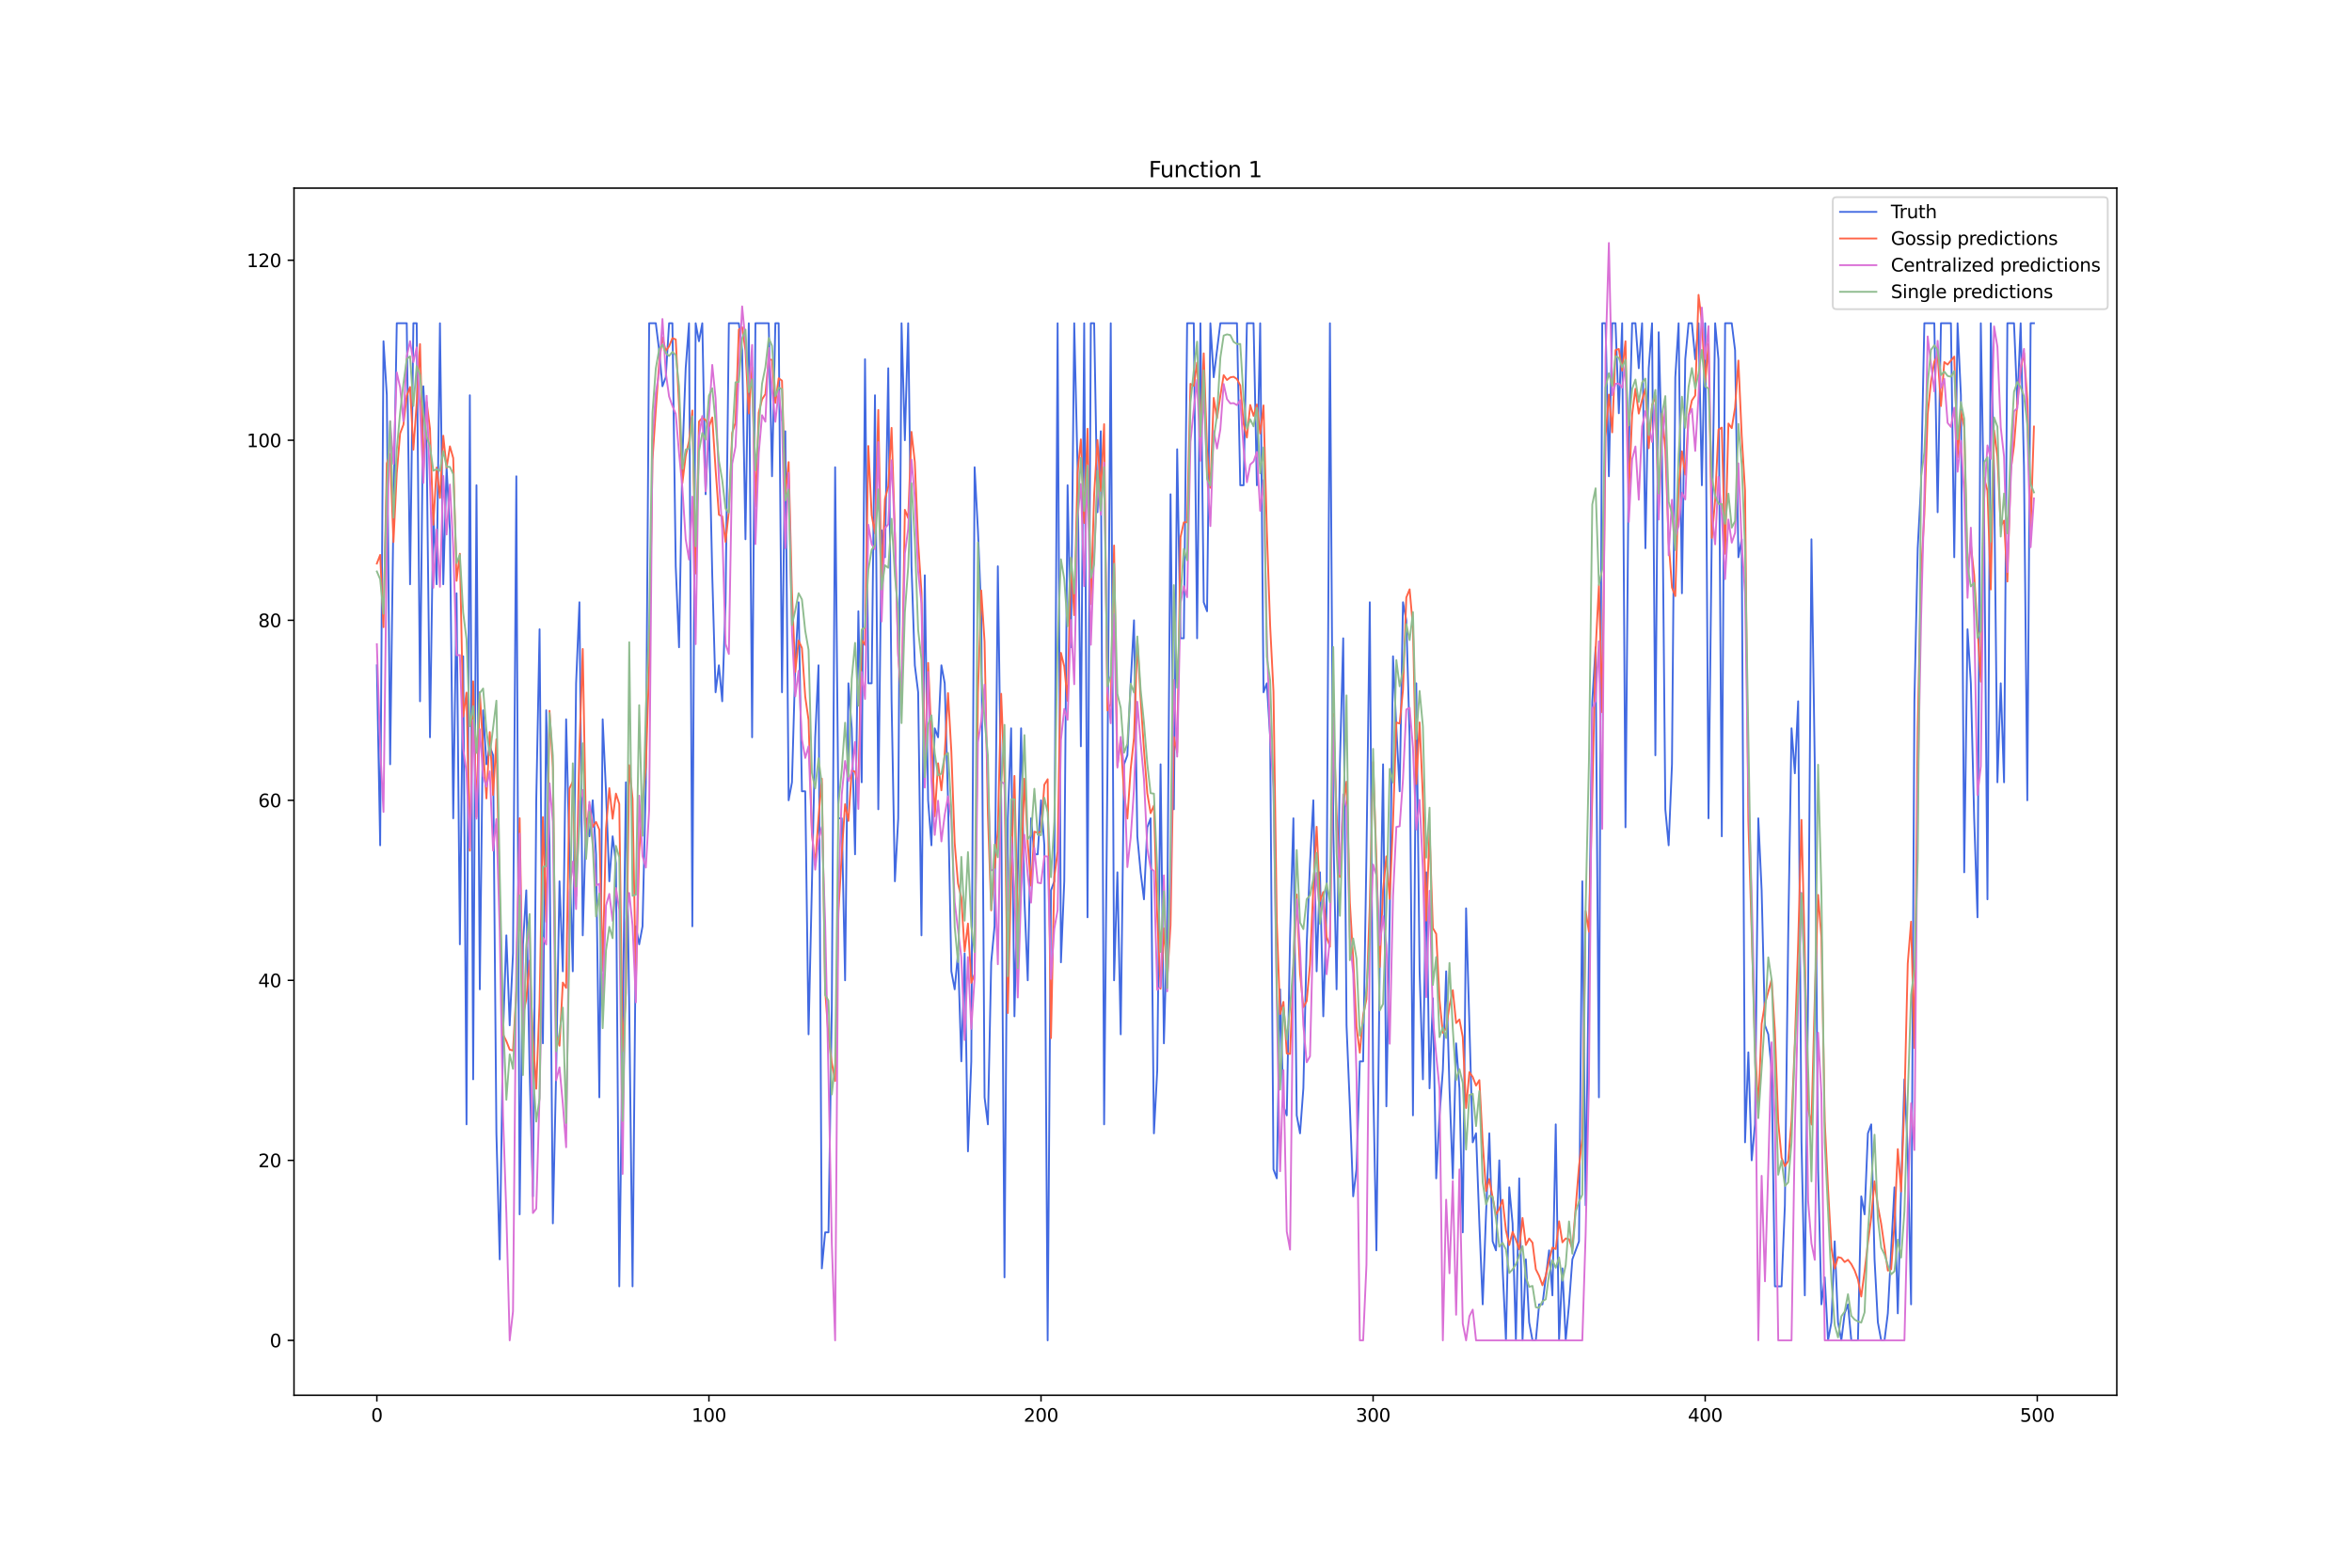 <?xml version="1.0" encoding="utf-8" standalone="no"?>
<!DOCTYPE svg PUBLIC "-//W3C//DTD SVG 1.1//EN"
  "http://www.w3.org/Graphics/SVG/1.1/DTD/svg11.dtd">
<svg xmlns:xlink="http://www.w3.org/1999/xlink" width="1296pt" height="864pt" viewBox="0 0 1296 864" xmlns="http://www.w3.org/2000/svg" version="1.1">
 <defs>
  <style type="text/css">*{stroke-linejoin: round; stroke-linecap: butt}</style>
 </defs>
 <g id="figure_1">
  <g id="patch_1">
   <path d="M 0 864 
L 1296 864 
L 1296 0 
L 0 0 
z
" style="fill: #ffffff"/>
  </g>
  <g id="axes_1">
   <g id="patch_2">
    <path d="M 162 768.96 
L 1166.4 768.96 
L 1166.4 103.68 
L 162 103.68 
z
" style="fill: #ffffff"/>
   </g>
   <g id="matplotlib.axis_1">
    <g id="xtick_1">
     <g id="line2d_1">
      <defs>
       <path id="m014c0e8240" d="M 0 0 
L 0 3.5 
" style="stroke: #000000; stroke-width: 0.8"/>
      </defs>
      <g>
       <use xlink:href="#m014c0e8240" x="207.655" y="768.96" style="stroke: #000000; stroke-width: 0.8"/>
      </g>
     </g>
     <g id="text_1">
      <!-- 0 -->
      <g transform="translate(204.473 783.558) scale(0.1 -0.1)">
       <defs>
        <path id="DejaVuSans-30" d="M 2034 4250 
Q 1547 4250 1301 3770 
Q 1056 3291 1056 2328 
Q 1056 1369 1301 889 
Q 1547 409 2034 409 
Q 2525 409 2770 889 
Q 3016 1369 3016 2328 
Q 3016 3291 2770 3770 
Q 2525 4250 2034 4250 
z
M 2034 4750 
Q 2819 4750 3233 4129 
Q 3647 3509 3647 2328 
Q 3647 1150 3233 529 
Q 2819 -91 2034 -91 
Q 1250 -91 836 529 
Q 422 1150 422 2328 
Q 422 3509 836 4129 
Q 1250 4750 2034 4750 
z
" transform="scale(0.016)"/>
       </defs>
       <use xlink:href="#DejaVuSans-30"/>
      </g>
     </g>
    </g>
    <g id="xtick_2">
     <g id="line2d_2">
      <g>
       <use xlink:href="#m014c0e8240" x="390.639" y="768.96" style="stroke: #000000; stroke-width: 0.8"/>
      </g>
     </g>
     <g id="text_2">
      <!-- 100 -->
      <g transform="translate(381.095 783.558) scale(0.1 -0.1)">
       <defs>
        <path id="DejaVuSans-31" d="M 794 531 
L 1825 531 
L 1825 4091 
L 703 3866 
L 703 4441 
L 1819 4666 
L 2450 4666 
L 2450 531 
L 3481 531 
L 3481 0 
L 794 0 
L 794 531 
z
" transform="scale(0.016)"/>
       </defs>
       <use xlink:href="#DejaVuSans-31"/>
       <use xlink:href="#DejaVuSans-30" x="63.623"/>
       <use xlink:href="#DejaVuSans-30" x="127.246"/>
      </g>
     </g>
    </g>
    <g id="xtick_3">
     <g id="line2d_3">
      <g>
       <use xlink:href="#m014c0e8240" x="573.623" y="768.96" style="stroke: #000000; stroke-width: 0.8"/>
      </g>
     </g>
     <g id="text_3">
      <!-- 200 -->
      <g transform="translate(564.079 783.558) scale(0.1 -0.1)">
       <defs>
        <path id="DejaVuSans-32" d="M 1228 531 
L 3431 531 
L 3431 0 
L 469 0 
L 469 531 
Q 828 903 1448 1529 
Q 2069 2156 2228 2338 
Q 2531 2678 2651 2914 
Q 2772 3150 2772 3378 
Q 2772 3750 2511 3984 
Q 2250 4219 1831 4219 
Q 1534 4219 1204 4116 
Q 875 4013 500 3803 
L 500 4441 
Q 881 4594 1212 4672 
Q 1544 4750 1819 4750 
Q 2544 4750 2975 4387 
Q 3406 4025 3406 3419 
Q 3406 3131 3298 2873 
Q 3191 2616 2906 2266 
Q 2828 2175 2409 1742 
Q 1991 1309 1228 531 
z
" transform="scale(0.016)"/>
       </defs>
       <use xlink:href="#DejaVuSans-32"/>
       <use xlink:href="#DejaVuSans-30" x="63.623"/>
       <use xlink:href="#DejaVuSans-30" x="127.246"/>
      </g>
     </g>
    </g>
    <g id="xtick_4">
     <g id="line2d_4">
      <g>
       <use xlink:href="#m014c0e8240" x="756.607" y="768.96" style="stroke: #000000; stroke-width: 0.8"/>
      </g>
     </g>
     <g id="text_4">
      <!-- 300 -->
      <g transform="translate(747.063 783.558) scale(0.1 -0.1)">
       <defs>
        <path id="DejaVuSans-33" d="M 2597 2516 
Q 3050 2419 3304 2112 
Q 3559 1806 3559 1356 
Q 3559 666 3084 287 
Q 2609 -91 1734 -91 
Q 1441 -91 1130 -33 
Q 819 25 488 141 
L 488 750 
Q 750 597 1062 519 
Q 1375 441 1716 441 
Q 2309 441 2620 675 
Q 2931 909 2931 1356 
Q 2931 1769 2642 2001 
Q 2353 2234 1838 2234 
L 1294 2234 
L 1294 2753 
L 1863 2753 
Q 2328 2753 2575 2939 
Q 2822 3125 2822 3475 
Q 2822 3834 2567 4026 
Q 2313 4219 1838 4219 
Q 1578 4219 1281 4162 
Q 984 4106 628 3988 
L 628 4550 
Q 988 4650 1302 4700 
Q 1616 4750 1894 4750 
Q 2613 4750 3031 4423 
Q 3450 4097 3450 3541 
Q 3450 3153 3228 2886 
Q 3006 2619 2597 2516 
z
" transform="scale(0.016)"/>
       </defs>
       <use xlink:href="#DejaVuSans-33"/>
       <use xlink:href="#DejaVuSans-30" x="63.623"/>
       <use xlink:href="#DejaVuSans-30" x="127.246"/>
      </g>
     </g>
    </g>
    <g id="xtick_5">
     <g id="line2d_5">
      <g>
       <use xlink:href="#m014c0e8240" x="939.591" y="768.96" style="stroke: #000000; stroke-width: 0.8"/>
      </g>
     </g>
     <g id="text_5">
      <!-- 400 -->
      <g transform="translate(930.047 783.558) scale(0.1 -0.1)">
       <defs>
        <path id="DejaVuSans-34" d="M 2419 4116 
L 825 1625 
L 2419 1625 
L 2419 4116 
z
M 2253 4666 
L 3047 4666 
L 3047 1625 
L 3713 1625 
L 3713 1100 
L 3047 1100 
L 3047 0 
L 2419 0 
L 2419 1100 
L 313 1100 
L 313 1709 
L 2253 4666 
z
" transform="scale(0.016)"/>
       </defs>
       <use xlink:href="#DejaVuSans-34"/>
       <use xlink:href="#DejaVuSans-30" x="63.623"/>
       <use xlink:href="#DejaVuSans-30" x="127.246"/>
      </g>
     </g>
    </g>
    <g id="xtick_6">
     <g id="line2d_6">
      <g>
       <use xlink:href="#m014c0e8240" x="1122.575" y="768.96" style="stroke: #000000; stroke-width: 0.8"/>
      </g>
     </g>
     <g id="text_6">
      <!-- 500 -->
      <g transform="translate(1113.032 783.558) scale(0.1 -0.1)">
       <defs>
        <path id="DejaVuSans-35" d="M 691 4666 
L 3169 4666 
L 3169 4134 
L 1269 4134 
L 1269 2991 
Q 1406 3038 1543 3061 
Q 1681 3084 1819 3084 
Q 2600 3084 3056 2656 
Q 3513 2228 3513 1497 
Q 3513 744 3044 326 
Q 2575 -91 1722 -91 
Q 1428 -91 1123 -41 
Q 819 9 494 109 
L 494 744 
Q 775 591 1075 516 
Q 1375 441 1709 441 
Q 2250 441 2565 725 
Q 2881 1009 2881 1497 
Q 2881 1984 2565 2268 
Q 2250 2553 1709 2553 
Q 1456 2553 1204 2497 
Q 953 2441 691 2322 
L 691 4666 
z
" transform="scale(0.016)"/>
       </defs>
       <use xlink:href="#DejaVuSans-35"/>
       <use xlink:href="#DejaVuSans-30" x="63.623"/>
       <use xlink:href="#DejaVuSans-30" x="127.246"/>
      </g>
     </g>
    </g>
   </g>
   <g id="matplotlib.axis_2">
    <g id="ytick_1">
     <g id="line2d_7">
      <defs>
       <path id="m38aadfd0eb" d="M 0 0 
L -3.5 0 
" style="stroke: #000000; stroke-width: 0.8"/>
      </defs>
      <g>
       <use xlink:href="#m38aadfd0eb" x="162" y="738.72" style="stroke: #000000; stroke-width: 0.8"/>
      </g>
     </g>
     <g id="text_7">
      <!-- 0 -->
      <g transform="translate(148.637 742.519) scale(0.1 -0.1)">
       <use xlink:href="#DejaVuSans-30"/>
      </g>
     </g>
    </g>
    <g id="ytick_2">
     <g id="line2d_8">
      <g>
       <use xlink:href="#m38aadfd0eb" x="162" y="639.504" style="stroke: #000000; stroke-width: 0.8"/>
      </g>
     </g>
     <g id="text_8">
      <!-- 20 -->
      <g transform="translate(142.275 643.303) scale(0.1 -0.1)">
       <use xlink:href="#DejaVuSans-32"/>
       <use xlink:href="#DejaVuSans-30" x="63.623"/>
      </g>
     </g>
    </g>
    <g id="ytick_3">
     <g id="line2d_9">
      <g>
       <use xlink:href="#m38aadfd0eb" x="162" y="540.288" style="stroke: #000000; stroke-width: 0.8"/>
      </g>
     </g>
     <g id="text_9">
      <!-- 40 -->
      <g transform="translate(142.275 544.087) scale(0.1 -0.1)">
       <use xlink:href="#DejaVuSans-34"/>
       <use xlink:href="#DejaVuSans-30" x="63.623"/>
      </g>
     </g>
    </g>
    <g id="ytick_4">
     <g id="line2d_10">
      <g>
       <use xlink:href="#m38aadfd0eb" x="162" y="441.071" style="stroke: #000000; stroke-width: 0.8"/>
      </g>
     </g>
     <g id="text_10">
      <!-- 60 -->
      <g transform="translate(142.275 444.871) scale(0.1 -0.1)">
       <defs>
        <path id="DejaVuSans-36" d="M 2113 2584 
Q 1688 2584 1439 2293 
Q 1191 2003 1191 1497 
Q 1191 994 1439 701 
Q 1688 409 2113 409 
Q 2538 409 2786 701 
Q 3034 994 3034 1497 
Q 3034 2003 2786 2293 
Q 2538 2584 2113 2584 
z
M 3366 4563 
L 3366 3988 
Q 3128 4100 2886 4159 
Q 2644 4219 2406 4219 
Q 1781 4219 1451 3797 
Q 1122 3375 1075 2522 
Q 1259 2794 1537 2939 
Q 1816 3084 2150 3084 
Q 2853 3084 3261 2657 
Q 3669 2231 3669 1497 
Q 3669 778 3244 343 
Q 2819 -91 2113 -91 
Q 1303 -91 875 529 
Q 447 1150 447 2328 
Q 447 3434 972 4092 
Q 1497 4750 2381 4750 
Q 2619 4750 2861 4703 
Q 3103 4656 3366 4563 
z
" transform="scale(0.016)"/>
       </defs>
       <use xlink:href="#DejaVuSans-36"/>
       <use xlink:href="#DejaVuSans-30" x="63.623"/>
      </g>
     </g>
    </g>
    <g id="ytick_5">
     <g id="line2d_11">
      <g>
       <use xlink:href="#m38aadfd0eb" x="162" y="341.855" style="stroke: #000000; stroke-width: 0.8"/>
      </g>
     </g>
     <g id="text_11">
      <!-- 80 -->
      <g transform="translate(142.275 345.654) scale(0.1 -0.1)">
       <defs>
        <path id="DejaVuSans-38" d="M 2034 2216 
Q 1584 2216 1326 1975 
Q 1069 1734 1069 1313 
Q 1069 891 1326 650 
Q 1584 409 2034 409 
Q 2484 409 2743 651 
Q 3003 894 3003 1313 
Q 3003 1734 2745 1975 
Q 2488 2216 2034 2216 
z
M 1403 2484 
Q 997 2584 770 2862 
Q 544 3141 544 3541 
Q 544 4100 942 4425 
Q 1341 4750 2034 4750 
Q 2731 4750 3128 4425 
Q 3525 4100 3525 3541 
Q 3525 3141 3298 2862 
Q 3072 2584 2669 2484 
Q 3125 2378 3379 2068 
Q 3634 1759 3634 1313 
Q 3634 634 3220 271 
Q 2806 -91 2034 -91 
Q 1263 -91 848 271 
Q 434 634 434 1313 
Q 434 1759 690 2068 
Q 947 2378 1403 2484 
z
M 1172 3481 
Q 1172 3119 1398 2916 
Q 1625 2713 2034 2713 
Q 2441 2713 2670 2916 
Q 2900 3119 2900 3481 
Q 2900 3844 2670 4047 
Q 2441 4250 2034 4250 
Q 1625 4250 1398 4047 
Q 1172 3844 1172 3481 
z
" transform="scale(0.016)"/>
       </defs>
       <use xlink:href="#DejaVuSans-38"/>
       <use xlink:href="#DejaVuSans-30" x="63.623"/>
      </g>
     </g>
    </g>
    <g id="ytick_6">
     <g id="line2d_12">
      <g>
       <use xlink:href="#m38aadfd0eb" x="162" y="242.639" style="stroke: #000000; stroke-width: 0.8"/>
      </g>
     </g>
     <g id="text_12">
      <!-- 100 -->
      <g transform="translate(135.912 246.438) scale(0.1 -0.1)">
       <use xlink:href="#DejaVuSans-31"/>
       <use xlink:href="#DejaVuSans-30" x="63.623"/>
       <use xlink:href="#DejaVuSans-30" x="127.246"/>
      </g>
     </g>
    </g>
    <g id="ytick_7">
     <g id="line2d_13">
      <g>
       <use xlink:href="#m38aadfd0eb" x="162" y="143.423" style="stroke: #000000; stroke-width: 0.8"/>
      </g>
     </g>
     <g id="text_13">
      <!-- 120 -->
      <g transform="translate(135.912 147.222) scale(0.1 -0.1)">
       <use xlink:href="#DejaVuSans-31"/>
       <use xlink:href="#DejaVuSans-32" x="63.623"/>
       <use xlink:href="#DejaVuSans-30" x="127.246"/>
      </g>
     </g>
    </g>
   </g>
   <g id="line2d_14">
    <path d="M 207.655 366.659 
L 209.484 465.875 
L 211.314 188.07 
L 213.144 217.835 
L 214.974 421.228 
L 216.804 282.325 
L 218.634 178.148 
L 224.123 178.148 
L 225.953 322.012 
L 227.783 178.148 
L 229.613 178.148 
L 231.442 386.502 
L 233.272 212.874 
L 235.102 247.6 
L 236.932 406.346 
L 238.762 282.325 
L 240.592 322.012 
L 242.422 178.148 
L 244.251 322.012 
L 246.081 257.521 
L 247.911 292.247 
L 249.741 450.993 
L 251.571 326.973 
L 253.401 520.444 
L 255.23 361.698 
L 257.06 619.661 
L 258.89 217.835 
L 260.72 594.856 
L 262.55 267.443 
L 264.38 545.248 
L 266.209 391.463 
L 268.039 421.228 
L 269.869 411.306 
L 271.699 416.267 
L 273.529 624.621 
L 275.359 694.073 
L 277.189 570.052 
L 279.018 515.483 
L 280.848 565.092 
L 282.678 525.405 
L 284.508 262.482 
L 286.338 669.269 
L 288.168 520.444 
L 289.997 490.679 
L 291.827 589.896 
L 293.657 659.347 
L 295.487 441.071 
L 297.317 346.816 
L 299.147 575.013 
L 300.976 391.463 
L 302.806 465.875 
L 304.636 674.229 
L 306.466 589.896 
L 308.296 485.719 
L 310.126 535.327 
L 311.956 396.424 
L 313.785 470.836 
L 315.615 535.327 
L 317.445 376.581 
L 319.275 331.933 
L 321.105 515.483 
L 322.935 450.993 
L 324.764 460.915 
L 326.594 441.071 
L 328.424 470.836 
L 330.254 604.778 
L 332.084 396.424 
L 333.914 436.11 
L 335.743 485.719 
L 337.573 460.915 
L 339.403 475.797 
L 341.233 708.955 
L 344.893 431.15 
L 346.723 555.17 
L 348.552 708.955 
L 350.382 510.523 
L 352.212 520.444 
L 354.042 510.523 
L 355.872 431.15 
L 357.702 178.148 
L 361.361 178.148 
L 363.191 193.031 
L 365.021 212.874 
L 366.851 207.913 
L 368.681 178.148 
L 370.51 178.148 
L 372.34 312.09 
L 374.17 356.738 
L 376 252.56 
L 377.83 202.952 
L 379.66 178.148 
L 381.489 510.523 
L 383.319 178.148 
L 385.149 188.07 
L 386.979 178.148 
L 388.809 272.404 
L 390.639 232.717 
L 392.469 317.051 
L 394.298 381.542 
L 396.128 366.659 
L 397.958 386.502 
L 399.788 331.933 
L 401.618 178.148 
L 407.107 178.148 
L 408.937 193.031 
L 410.767 297.208 
L 412.597 178.148 
L 414.427 406.346 
L 416.256 178.148 
L 423.576 178.148 
L 425.406 262.482 
L 427.236 178.148 
L 429.065 178.148 
L 430.895 381.542 
L 432.725 237.678 
L 434.555 441.071 
L 436.385 431.15 
L 438.215 366.659 
L 440.044 331.933 
L 441.874 436.11 
L 443.704 436.11 
L 445.534 570.052 
L 449.194 406.346 
L 451.023 366.659 
L 452.853 699.034 
L 454.683 679.19 
L 456.513 679.19 
L 458.343 555.17 
L 460.173 257.521 
L 462.003 450.993 
L 463.832 450.993 
L 465.662 540.288 
L 467.492 376.581 
L 469.322 401.385 
L 471.152 470.836 
L 472.982 336.894 
L 474.811 431.15 
L 476.641 197.992 
L 478.471 376.581 
L 480.301 376.581 
L 482.131 217.835 
L 483.961 446.032 
L 485.79 292.247 
L 487.62 307.129 
L 489.45 202.952 
L 491.28 386.502 
L 493.11 485.719 
L 494.94 450.993 
L 496.77 178.148 
L 498.599 242.639 
L 500.429 178.148 
L 502.259 312.09 
L 504.089 366.659 
L 505.919 381.542 
L 507.749 515.483 
L 509.578 317.051 
L 511.408 441.071 
L 513.238 465.875 
L 515.068 401.385 
L 516.898 406.346 
L 518.728 366.659 
L 520.557 376.581 
L 522.387 441.071 
L 524.217 535.327 
L 526.047 545.248 
L 527.877 525.405 
L 529.707 584.935 
L 531.536 525.405 
L 533.366 634.543 
L 535.196 584.935 
L 537.026 257.521 
L 538.856 292.247 
L 540.686 336.894 
L 542.516 604.778 
L 544.345 619.661 
L 546.175 530.366 
L 548.005 510.523 
L 549.835 312.09 
L 551.665 441.071 
L 553.495 703.994 
L 555.324 450.993 
L 557.154 401.385 
L 558.984 560.131 
L 562.644 401.385 
L 564.474 495.64 
L 566.303 540.288 
L 568.133 450.993 
L 569.963 470.836 
L 571.793 470.836 
L 573.623 441.071 
L 575.453 465.875 
L 577.283 738.72 
L 579.112 490.679 
L 580.942 485.719 
L 582.772 178.148 
L 584.602 530.366 
L 586.432 485.719 
L 588.262 267.443 
L 590.091 356.738 
L 591.921 178.148 
L 593.751 257.521 
L 595.581 411.306 
L 597.411 178.148 
L 599.241 505.562 
L 601.07 178.148 
L 602.9 178.148 
L 604.73 282.325 
L 606.56 237.678 
L 608.39 619.661 
L 610.22 426.189 
L 612.05 178.148 
L 613.879 540.288 
L 615.709 480.758 
L 617.539 570.052 
L 619.369 421.228 
L 621.199 416.267 
L 623.029 376.581 
L 624.858 341.855 
L 626.688 460.915 
L 628.518 480.758 
L 630.348 495.64 
L 632.178 455.954 
L 634.008 450.993 
L 635.837 624.621 
L 637.667 589.896 
L 639.497 421.228 
L 641.327 575.013 
L 643.157 510.523 
L 644.987 272.404 
L 646.817 446.032 
L 648.646 247.6 
L 650.476 351.777 
L 652.306 351.777 
L 654.136 178.148 
L 657.796 178.148 
L 659.625 351.777 
L 661.455 178.148 
L 663.285 331.933 
L 665.115 336.894 
L 666.945 178.148 
L 668.775 207.913 
L 672.434 178.148 
L 681.583 178.148 
L 683.413 267.443 
L 685.243 267.443 
L 687.073 178.148 
L 690.733 178.148 
L 692.563 267.443 
L 694.392 178.148 
L 696.222 381.542 
L 698.052 376.581 
L 699.882 406.346 
L 701.712 644.465 
L 703.542 649.425 
L 705.371 545.248 
L 707.201 609.739 
L 709.031 614.7 
L 710.861 515.483 
L 712.691 450.993 
L 714.521 614.7 
L 716.35 624.621 
L 718.18 599.817 
L 720.01 520.444 
L 721.84 475.797 
L 723.67 441.071 
L 725.5 535.327 
L 727.33 480.758 
L 729.159 560.131 
L 730.989 500.601 
L 732.819 178.148 
L 734.649 455.954 
L 736.479 545.248 
L 738.309 421.228 
L 740.138 351.777 
L 741.968 565.092 
L 743.798 609.739 
L 745.628 659.347 
L 747.458 644.465 
L 749.288 584.935 
L 751.117 584.935 
L 752.947 470.836 
L 754.777 331.933 
L 756.607 594.856 
L 758.437 689.112 
L 760.267 530.366 
L 762.097 421.228 
L 763.926 609.739 
L 765.756 505.562 
L 767.586 361.698 
L 769.416 401.385 
L 771.246 436.11 
L 773.076 331.933 
L 774.905 341.855 
L 776.735 406.346 
L 778.565 614.7 
L 780.395 376.581 
L 782.225 535.327 
L 784.055 594.856 
L 785.884 480.758 
L 787.714 599.817 
L 789.544 550.209 
L 791.374 649.425 
L 793.204 614.7 
L 795.034 589.896 
L 796.864 535.327 
L 798.693 599.817 
L 800.523 649.425 
L 802.353 575.013 
L 804.183 599.817 
L 806.013 679.19 
L 807.843 500.601 
L 811.502 629.582 
L 813.332 624.621 
L 815.162 674.229 
L 816.992 718.877 
L 818.822 669.269 
L 820.651 624.621 
L 822.481 684.151 
L 824.311 689.112 
L 826.141 639.504 
L 827.971 699.034 
L 829.801 738.72 
L 831.63 654.386 
L 833.46 674.229 
L 835.29 738.72 
L 837.12 649.425 
L 838.95 738.72 
L 840.78 694.073 
L 842.61 728.798 
L 844.439 738.72 
L 846.269 738.72 
L 848.099 718.877 
L 849.929 718.877 
L 853.589 689.112 
L 855.418 713.916 
L 857.248 619.661 
L 859.078 738.72 
L 860.908 699.034 
L 862.738 738.72 
L 864.568 718.877 
L 866.397 694.073 
L 870.057 684.151 
L 871.887 485.719 
L 873.717 664.308 
L 877.377 386.502 
L 879.206 356.738 
L 881.036 604.778 
L 882.866 178.148 
L 884.696 178.148 
L 886.526 262.482 
L 888.356 178.148 
L 890.185 178.148 
L 892.015 227.756 
L 893.845 178.148 
L 895.675 455.954 
L 897.505 247.6 
L 899.335 178.148 
L 901.164 178.148 
L 902.994 202.952 
L 904.824 178.148 
L 906.654 302.169 
L 908.484 202.952 
L 910.314 178.148 
L 912.144 416.267 
L 913.973 183.109 
L 915.803 252.56 
L 917.633 446.032 
L 919.463 465.875 
L 921.293 421.228 
L 923.123 207.913 
L 924.952 178.148 
L 926.782 326.973 
L 928.612 197.992 
L 930.442 178.148 
L 932.272 178.148 
L 934.102 197.992 
L 935.931 178.148 
L 937.761 267.443 
L 939.591 178.148 
L 941.421 450.993 
L 943.251 292.247 
L 945.081 178.148 
L 946.911 197.992 
L 948.74 460.915 
L 950.57 178.148 
L 954.23 178.148 
L 956.06 193.031 
L 957.89 307.129 
L 959.719 297.208 
L 961.549 629.582 
L 963.379 579.974 
L 965.209 639.504 
L 967.039 619.661 
L 968.869 450.993 
L 970.698 490.679 
L 972.528 565.092 
L 974.358 570.052 
L 976.188 589.896 
L 978.018 708.955 
L 981.678 708.955 
L 983.507 664.308 
L 985.337 515.483 
L 987.167 401.385 
L 988.997 426.189 
L 990.827 386.502 
L 992.657 629.582 
L 994.486 713.916 
L 996.316 545.248 
L 998.146 297.208 
L 999.976 421.228 
L 1001.806 644.465 
L 1003.636 718.877 
L 1005.465 703.994 
L 1007.295 738.72 
L 1009.125 728.798 
L 1010.955 684.151 
L 1012.785 728.798 
L 1014.615 738.72 
L 1016.444 723.838 
L 1018.274 718.877 
L 1020.104 738.72 
L 1023.764 738.72 
L 1025.594 659.347 
L 1027.424 669.269 
L 1029.253 624.621 
L 1031.083 619.661 
L 1032.913 694.073 
L 1034.743 728.798 
L 1036.573 738.72 
L 1038.403 738.72 
L 1040.232 723.838 
L 1043.892 654.386 
L 1045.722 723.838 
L 1047.552 654.386 
L 1049.382 594.856 
L 1051.211 634.543 
L 1053.041 718.877 
L 1054.871 386.502 
L 1056.701 302.169 
L 1058.531 267.443 
L 1060.361 178.148 
L 1065.85 178.148 
L 1067.68 282.325 
L 1069.51 178.148 
L 1074.999 178.148 
L 1076.829 307.129 
L 1078.659 178.148 
L 1080.489 217.835 
L 1082.319 480.758 
L 1084.149 346.816 
L 1085.978 376.581 
L 1087.808 450.993 
L 1089.638 505.562 
L 1091.468 178.148 
L 1093.298 287.286 
L 1095.128 495.64 
L 1096.958 178.148 
L 1098.787 262.482 
L 1100.617 431.15 
L 1102.447 376.581 
L 1104.277 431.15 
L 1106.107 178.148 
L 1109.766 178.148 
L 1111.596 222.796 
L 1113.426 178.148 
L 1115.256 257.521 
L 1117.086 441.071 
L 1118.916 178.148 
L 1120.745 178.148 
L 1120.745 178.148 
" clip-path="url(#pd817e8e1aa)" style="fill: none; stroke: #4169e1; stroke-linecap: square"/>
   </g>
   <g id="line2d_15">
    <path d="M 207.655 310.591 
L 209.484 305.818 
L 211.314 345.654 
L 213.144 255.428 
L 214.974 250.253 
L 216.804 298.76 
L 218.634 260.836 
L 220.463 238.901 
L 222.293 234.029 
L 224.123 218.09 
L 225.953 213.272 
L 227.783 247.834 
L 229.613 222.208 
L 231.442 189.639 
L 233.272 259.708 
L 235.102 221.48 
L 236.932 236.352 
L 238.762 289.244 
L 240.592 257.682 
L 242.422 274.422 
L 244.251 240.126 
L 246.081 257.849 
L 247.911 245.988 
L 249.741 252.473 
L 251.571 320.13 
L 253.401 305.183 
L 255.23 394.898 
L 257.06 381.704 
L 258.89 468.855 
L 260.72 375.507 
L 262.55 450.193 
L 264.38 381.445 
L 266.209 412.7 
L 268.039 440.038 
L 269.869 403.447 
L 271.699 438.136 
L 273.529 407.445 
L 275.359 496.731 
L 277.189 570.114 
L 279.018 573.774 
L 280.848 578.467 
L 282.678 578.994 
L 284.508 546.205 
L 286.338 450.919 
L 288.168 559.535 
L 289.997 550.671 
L 291.827 529.423 
L 293.657 572.036 
L 295.487 600.045 
L 297.317 552.753 
L 299.147 450.325 
L 300.976 508.045 
L 302.806 391.752 
L 304.636 422.958 
L 306.466 571.053 
L 308.296 576.348 
L 310.126 541.509 
L 311.956 544.425 
L 313.785 434.562 
L 315.615 430.717 
L 317.445 493.804 
L 319.275 412.338 
L 321.105 357.664 
L 322.935 460.926 
L 324.764 443.634 
L 326.594 455.786 
L 328.424 453.009 
L 330.254 457.275 
L 332.084 535.149 
L 333.914 456.692 
L 335.743 434.385 
L 337.573 451.24 
L 339.403 437.378 
L 341.233 443.121 
L 343.063 579.409 
L 344.893 547.326 
L 346.723 421.691 
L 348.552 440.258 
L 350.382 541.403 
L 352.212 469.32 
L 354.042 442.503 
L 355.872 422.789 
L 357.702 367.197 
L 359.531 253.569 
L 361.361 226.055 
L 363.191 200.323 
L 365.021 185.939 
L 366.851 193.419 
L 368.681 190.876 
L 370.51 186.339 
L 372.34 187.069 
L 374.17 223.246 
L 376 266.321 
L 377.83 251.239 
L 379.66 243.152 
L 381.489 226.219 
L 383.319 316.07 
L 385.149 232.343 
L 386.979 230.33 
L 388.809 231.519 
L 390.639 235.161 
L 392.469 230.075 
L 394.298 258.696 
L 396.128 283.674 
L 397.958 284.566 
L 399.788 298.676 
L 401.618 281.751 
L 403.448 238.603 
L 405.277 232.92 
L 407.107 181.636 
L 408.937 180.343 
L 410.767 193.083 
L 412.597 227.878 
L 414.427 202.447 
L 416.256 279.203 
L 418.086 227.352 
L 419.916 220.077 
L 421.746 217.212 
L 423.576 198.019 
L 425.406 198.331 
L 427.236 222.024 
L 429.065 208.452 
L 430.895 209.793 
L 432.725 272.631 
L 434.555 254.667 
L 436.385 326.596 
L 438.215 370.325 
L 440.044 353.024 
L 441.874 357.153 
L 443.704 383.942 
L 445.534 396.858 
L 447.364 459.186 
L 449.194 476.726 
L 451.023 450.402 
L 452.853 429.133 
L 454.683 545.793 
L 456.513 571.458 
L 458.343 585.915 
L 460.173 595.746 
L 462.003 502.598 
L 463.832 470.399 
L 465.662 443.222 
L 467.492 452.422 
L 469.322 424.661 
L 471.152 425.298 
L 472.982 432.966 
L 474.811 352.718 
L 476.641 355.456 
L 478.471 245.79 
L 480.301 283.893 
L 482.131 294.073 
L 483.961 225.935 
L 485.79 320.743 
L 487.62 275.081 
L 489.45 268.085 
L 491.28 235.813 
L 493.11 293.821 
L 494.94 360.394 
L 496.77 387.726 
L 498.599 280.962 
L 500.429 285.535 
L 502.259 238.02 
L 504.089 254.696 
L 505.919 298.904 
L 507.749 326.531 
L 509.578 420.953 
L 511.408 365.361 
L 513.238 405.634 
L 515.068 449.914 
L 516.898 420.676 
L 518.728 435.563 
L 520.557 415.383 
L 522.387 381.999 
L 524.217 414.238 
L 526.047 464.56 
L 527.877 486.826 
L 529.707 494.725 
L 531.536 524.364 
L 533.366 509.01 
L 535.196 541.707 
L 537.026 536.866 
L 538.856 381.588 
L 540.686 325.414 
L 542.516 353.648 
L 544.345 448.702 
L 546.175 501.723 
L 549.835 457.243 
L 551.665 382.358 
L 553.495 429.038 
L 555.324 558.312 
L 557.154 481.586 
L 558.984 427.634 
L 560.814 510.08 
L 562.644 480.477 
L 564.474 429.17 
L 566.303 464.474 
L 568.133 488.091 
L 569.963 458.372 
L 571.793 458.85 
L 573.623 458.368 
L 575.453 432.437 
L 577.283 429.451 
L 579.112 572.142 
L 580.942 483.572 
L 582.772 469.309 
L 584.602 359.806 
L 586.432 367.274 
L 588.262 386.311 
L 590.091 307.783 
L 591.921 339.057 
L 593.751 260.543 
L 595.581 242.147 
L 597.411 288.233 
L 599.241 236.294 
L 601.07 332.94 
L 602.9 272.419 
L 604.73 242.508 
L 606.56 270.66 
L 608.39 233.774 
L 610.22 391.546 
L 612.05 388.069 
L 613.879 300.648 
L 615.709 422.061 
L 617.539 408.099 
L 619.369 437.1 
L 621.199 451.131 
L 623.029 423.769 
L 624.858 406.603 
L 626.688 352.94 
L 628.518 385.496 
L 630.348 413.086 
L 632.178 437.182 
L 634.008 448.164 
L 635.837 443.906 
L 637.667 504.982 
L 639.497 544.906 
L 641.327 511.641 
L 643.157 539.498 
L 644.987 509.907 
L 646.817 406.177 
L 648.646 414.739 
L 650.476 296.117 
L 652.306 287.897 
L 654.136 287.814 
L 655.966 211.539 
L 657.796 212.692 
L 659.625 199.813 
L 661.455 237.635 
L 663.285 194.748 
L 665.115 248.187 
L 666.945 268.848 
L 668.775 219.303 
L 670.604 230.565 
L 672.434 218.185 
L 674.264 206.764 
L 676.094 209.428 
L 677.924 207.978 
L 679.754 207.656 
L 681.583 208.918 
L 683.413 212.409 
L 685.243 233.552 
L 687.073 241.166 
L 688.903 223.195 
L 690.733 229.24 
L 692.563 222.917 
L 694.392 238.904 
L 696.222 223.441 
L 698.052 292.546 
L 699.882 345.089 
L 701.712 381.071 
L 703.542 508.307 
L 705.371 558.909 
L 707.201 552.162 
L 709.031 580.603 
L 710.861 580.85 
L 712.691 534.616 
L 714.521 493.008 
L 716.35 536.535 
L 718.18 555.129 
L 720.01 551.747 
L 721.84 531.607 
L 723.67 489.131 
L 725.5 455.651 
L 727.33 496.653 
L 729.159 491.618 
L 730.989 516.404 
L 732.819 521.775 
L 734.649 393.357 
L 736.479 448.425 
L 738.309 483.306 
L 740.138 443.192 
L 741.968 430.793 
L 743.798 497.257 
L 745.628 528.323 
L 747.458 566.031 
L 749.288 580.182 
L 751.117 559.686 
L 752.947 550.637 
L 754.777 498.917 
L 756.607 419.98 
L 758.437 473.823 
L 760.267 532.936 
L 762.097 490.512 
L 763.926 471.945 
L 765.756 495.426 
L 767.586 452.932 
L 769.416 398.184 
L 771.246 398.739 
L 773.076 380.185 
L 774.905 329.309 
L 776.735 324.792 
L 778.565 345.578 
L 780.395 432.146 
L 782.225 398.127 
L 784.055 439.479 
L 785.884 507.377 
L 787.714 457.54 
L 789.544 511.506 
L 791.374 514.686 
L 793.204 550.981 
L 795.034 569.196 
L 796.864 566.695 
L 798.693 554.282 
L 800.523 545.69 
L 802.353 563.858 
L 804.183 561.847 
L 806.013 571.511 
L 807.843 610.664 
L 809.672 590.911 
L 811.502 593.563 
L 813.332 598.308 
L 815.162 595.284 
L 816.992 629.601 
L 818.822 656.429 
L 820.651 649.746 
L 822.481 660.085 
L 824.311 669.314 
L 826.141 666.174 
L 827.971 661.226 
L 829.801 678.096 
L 831.63 686.214 
L 833.46 678.883 
L 835.29 683.234 
L 837.12 688.584 
L 838.95 671.267 
L 840.78 686.16 
L 842.61 682.57 
L 844.439 684.885 
L 846.269 699.526 
L 848.099 703.167 
L 849.929 708.358 
L 851.759 702.976 
L 853.589 694.458 
L 855.418 687.565 
L 857.248 688.372 
L 859.078 673.087 
L 860.908 684.697 
L 862.738 682.539 
L 864.568 682.942 
L 866.397 688.291 
L 870.057 642.806 
L 871.887 627.491 
L 873.717 502.105 
L 875.547 513.502 
L 877.377 438.466 
L 879.206 358.433 
L 881.036 322.49 
L 882.866 392.562 
L 884.696 240.556 
L 886.526 217.464 
L 888.356 238.299 
L 890.185 192.934 
L 892.015 192.319 
L 893.845 204.288 
L 895.675 188.074 
L 897.505 272.488 
L 899.335 228.505 
L 901.164 214.248 
L 902.994 227.943 
L 904.824 220.4 
L 906.654 214.258 
L 908.484 247.048 
L 910.314 223.479 
L 912.144 218.174 
L 913.973 278.742 
L 915.803 227.721 
L 917.633 247.746 
L 919.463 298.574 
L 921.293 323.795 
L 923.123 328.518 
L 924.952 268.363 
L 926.782 248.719 
L 928.612 261.569 
L 930.442 229.283 
L 932.272 220.683 
L 934.102 217.98 
L 935.931 162.506 
L 937.761 177.486 
L 939.591 210.662 
L 941.421 189.47 
L 943.251 296.464 
L 945.081 275.407 
L 946.911 236.79 
L 948.74 235.653 
L 950.57 305.222 
L 952.4 233.435 
L 954.23 235.979 
L 956.06 224.719 
L 957.89 198.707 
L 959.719 240.093 
L 961.549 270.408 
L 963.379 452.462 
L 967.039 575.53 
L 968.869 610.881 
L 970.698 564.249 
L 972.528 553.275 
L 976.188 539.864 
L 978.018 568.503 
L 979.848 618.553 
L 981.678 638.099 
L 983.507 642.723 
L 985.337 639.89 
L 987.167 617.796 
L 988.997 574.68 
L 990.827 519.915 
L 992.657 451.86 
L 994.486 525.033 
L 996.316 610.988 
L 998.146 619.752 
L 999.976 550.153 
L 1001.806 493.208 
L 1003.636 516.494 
L 1005.465 617.98 
L 1007.295 655.311 
L 1009.125 687.553 
L 1010.955 699.146 
L 1012.785 692.809 
L 1014.615 693.303 
L 1016.444 695.558 
L 1018.274 694.313 
L 1020.104 696.671 
L 1021.934 700.132 
L 1023.764 705.181 
L 1025.594 714.556 
L 1027.424 700.795 
L 1029.253 685.01 
L 1031.083 670.942 
L 1032.913 651.075 
L 1034.743 664.73 
L 1036.573 674.505 
L 1040.232 700.245 
L 1042.062 699.563 
L 1043.892 674.383 
L 1045.722 633.3 
L 1047.552 656.654 
L 1049.382 607.136 
L 1051.211 531.03 
L 1053.041 507.969 
L 1054.871 577.582 
L 1056.701 401.122 
L 1058.531 315.5 
L 1060.361 283.594 
L 1062.191 228.208 
L 1064.02 210.239 
L 1065.85 199.397 
L 1067.68 195.581 
L 1069.51 223.792 
L 1071.34 199.544 
L 1073.17 200.922 
L 1076.829 196.518 
L 1078.659 252.224 
L 1080.489 226.608 
L 1082.319 235.41 
L 1084.149 316.322 
L 1085.978 300.049 
L 1087.808 316.946 
L 1091.468 375.682 
L 1093.298 263.353 
L 1095.128 270.474 
L 1096.958 324.899 
L 1098.787 237.189 
L 1100.617 251.57 
L 1102.447 289.96 
L 1104.277 286.913 
L 1106.107 320.497 
L 1107.937 259.515 
L 1109.766 245.559 
L 1111.596 222.03 
L 1113.426 203.333 
L 1115.256 194.533 
L 1117.086 219.853 
L 1118.916 291.627 
L 1120.745 235.086 
L 1120.745 235.086 
" clip-path="url(#pd817e8e1aa)" style="fill: none; stroke: #ff6347; stroke-linecap: square"/>
   </g>
   <g id="line2d_16">
    <path d="M 207.655 355.032 
L 209.484 412.077 
L 211.314 447.469 
L 213.144 300.308 
L 214.974 232.082 
L 216.804 255.65 
L 218.634 205.246 
L 220.463 213.487 
L 222.293 232.114 
L 224.123 196.339 
L 225.953 188.042 
L 227.783 199.606 
L 229.613 191.445 
L 231.442 225.451 
L 233.272 266.193 
L 235.102 218.107 
L 236.932 266.609 
L 238.762 323.971 
L 240.592 291.857 
L 242.422 323.407 
L 244.251 262.302 
L 246.081 294.589 
L 247.911 267.025 
L 249.741 301.746 
L 251.571 361.113 
L 253.401 361.013 
L 255.23 412.598 
L 257.06 425.669 
L 258.89 467.287 
L 260.72 396.895 
L 262.55 451.193 
L 264.38 401.893 
L 266.209 427.808 
L 268.039 433.606 
L 269.869 425.135 
L 271.699 468.808 
L 273.529 451.41 
L 275.359 513.106 
L 277.189 615.159 
L 279.018 668.804 
L 280.848 738.72 
L 282.678 722.753 
L 284.508 528.261 
L 286.338 459.444 
L 288.168 572.305 
L 289.997 523.811 
L 291.827 509.399 
L 293.657 668.538 
L 295.487 666.179 
L 297.317 603.319 
L 299.147 516.698 
L 300.976 520.534 
L 302.806 431.674 
L 304.636 452.926 
L 306.466 595.416 
L 308.296 588.237 
L 310.126 608.232 
L 311.956 632.295 
L 313.785 491.987 
L 315.615 474.866 
L 317.445 501.008 
L 319.275 441.945 
L 321.105 435.387 
L 322.935 467.585 
L 324.764 441.857 
L 326.594 461.571 
L 328.424 488.047 
L 330.254 487.089 
L 332.084 553.516 
L 333.914 499.029 
L 335.743 492.651 
L 337.573 507.506 
L 339.403 489.391 
L 341.233 501.345 
L 343.063 646.987 
L 344.893 508.455 
L 346.723 492.126 
L 348.552 510.028 
L 350.382 552.427 
L 352.212 438.512 
L 354.042 471.83 
L 355.872 478.148 
L 357.702 446.302 
L 359.531 242.08 
L 361.361 216.427 
L 363.191 205.544 
L 365.021 175.807 
L 366.851 205.325 
L 368.681 218.505 
L 370.51 223.724 
L 372.34 228.146 
L 374.17 249.695 
L 376 268.781 
L 377.83 297.123 
L 379.66 308.375 
L 381.489 273.729 
L 383.319 355.018 
L 385.149 240.495 
L 386.979 229.263 
L 388.809 270.805 
L 390.639 229.741 
L 392.469 201.11 
L 394.298 219.46 
L 396.128 264.042 
L 397.958 291.52 
L 399.788 354.863 
L 401.618 360.427 
L 403.448 255.633 
L 405.277 246.156 
L 407.107 204.985 
L 408.937 168.857 
L 410.767 188.177 
L 412.597 215.422 
L 414.427 190.107 
L 416.256 299.878 
L 418.086 249.741 
L 419.916 228.811 
L 421.746 232.409 
L 423.576 191.759 
L 425.406 214.565 
L 427.236 232.483 
L 429.065 215.306 
L 430.895 232.55 
L 432.725 302.099 
L 434.555 260.528 
L 436.385 348.035 
L 438.215 383.804 
L 440.044 369.704 
L 441.874 407.574 
L 443.704 417.737 
L 445.534 411.257 
L 447.364 458.12 
L 449.194 479.312 
L 451.023 463.082 
L 452.853 455.767 
L 454.683 508.581 
L 456.513 593.104 
L 458.343 685.45 
L 460.173 738.72 
L 462.003 491.77 
L 463.832 437.872 
L 465.662 419.409 
L 467.492 430.512 
L 469.322 425.547 
L 471.152 408.891 
L 472.982 445.836 
L 474.811 370.293 
L 476.641 385.205 
L 478.471 289.183 
L 480.301 300.009 
L 482.131 302.669 
L 483.961 243.638 
L 485.79 342.541 
L 487.62 291.103 
L 489.45 288.956 
L 491.28 253.679 
L 493.11 294.61 
L 494.94 361.599 
L 496.77 381.419 
L 498.599 305.057 
L 500.429 291.54 
L 502.259 253.251 
L 504.089 274.131 
L 505.919 314.912 
L 507.749 332.595 
L 509.578 434.076 
L 511.408 370.304 
L 513.238 430.469 
L 515.068 460.157 
L 516.898 441.289 
L 518.728 463.739 
L 520.557 449.116 
L 522.387 438.886 
L 524.217 451.598 
L 526.047 497.168 
L 529.707 527.574 
L 531.536 573.172 
L 533.366 527.483 
L 535.196 567.028 
L 537.026 539.187 
L 538.856 409.049 
L 540.686 397.344 
L 542.516 377.322 
L 544.345 431.53 
L 546.175 479.76 
L 548.005 479.1 
L 549.835 531.438 
L 551.665 430.88 
L 553.495 431.95 
L 555.324 501.839 
L 557.154 461.312 
L 558.984 491.409 
L 560.814 549.758 
L 562.644 491.577 
L 564.474 460.056 
L 566.303 482.26 
L 568.133 497.477 
L 569.963 467.346 
L 571.793 486.461 
L 573.623 486.794 
L 575.453 471.882 
L 577.283 472.029 
L 579.112 539.515 
L 580.942 511.883 
L 582.772 501.62 
L 584.602 407.869 
L 586.432 390.716 
L 588.262 396.704 
L 590.091 341.692 
L 591.921 377.11 
L 593.751 285.617 
L 595.581 266.715 
L 597.411 323.022 
L 599.241 256.651 
L 601.07 355.358 
L 602.9 306.016 
L 604.73 265.944 
L 606.56 283.701 
L 608.39 254.948 
L 610.22 380.852 
L 612.05 398.597 
L 613.879 338.406 
L 615.709 423.066 
L 617.539 406.144 
L 619.369 423.007 
L 621.199 477.894 
L 623.029 461.712 
L 624.858 434.784 
L 626.688 386.726 
L 628.518 409.284 
L 630.348 429.46 
L 632.178 467.43 
L 634.008 478.466 
L 635.837 480.08 
L 637.667 545.57 
L 639.497 543.745 
L 641.327 482.412 
L 643.157 546.37 
L 644.987 482.722 
L 646.817 374.711 
L 648.646 417.004 
L 650.476 332.382 
L 652.306 323.036 
L 654.136 329.155 
L 655.966 243.496 
L 657.796 225.572 
L 659.625 209.341 
L 661.455 253.951 
L 663.285 215.833 
L 665.115 261.216 
L 666.945 289.95 
L 668.775 237.573 
L 670.604 247.216 
L 672.434 236.637 
L 674.264 211.609 
L 676.094 219.959 
L 677.924 222.32 
L 679.754 222.186 
L 681.583 223.267 
L 683.413 220.492 
L 685.243 247.296 
L 687.073 265.773 
L 688.903 255.998 
L 690.733 254.334 
L 692.563 249.053 
L 694.392 281.537 
L 696.222 264.57 
L 698.052 351.798 
L 699.882 406.645 
L 701.712 434.499 
L 703.542 552.405 
L 705.371 645.503 
L 707.201 589.785 
L 709.031 678.713 
L 710.861 688.717 
L 712.691 528.958 
L 714.521 495.708 
L 716.35 522.748 
L 718.18 565.058 
L 720.01 585.454 
L 721.84 582.152 
L 723.67 507.837 
L 725.5 481.164 
L 727.33 504.579 
L 729.159 494.794 
L 730.989 536.955 
L 732.819 517.065 
L 734.649 395.46 
L 736.479 456.761 
L 738.309 481.854 
L 740.138 437.812 
L 741.968 445.045 
L 743.798 516.792 
L 745.628 536.633 
L 747.458 591.602 
L 749.288 738.72 
L 751.117 738.72 
L 752.947 697.088 
L 754.777 522.334 
L 756.607 476.443 
L 758.437 482.41 
L 760.267 520.857 
L 762.097 504.96 
L 763.926 520.973 
L 765.756 575.247 
L 767.586 493.939 
L 769.416 455.761 
L 771.246 455.372 
L 773.076 429.509 
L 774.905 391.023 
L 776.735 390.083 
L 778.565 412.075 
L 780.395 457.191 
L 782.225 440.819 
L 784.055 479.207 
L 785.884 549.587 
L 787.714 490.944 
L 789.544 560.556 
L 791.374 581.506 
L 793.204 600.006 
L 795.034 738.72 
L 796.864 661.182 
L 798.693 701.745 
L 800.523 650.939 
L 802.353 724.614 
L 804.183 644.501 
L 806.013 729.461 
L 807.843 738.72 
L 809.672 725.397 
L 811.502 721.762 
L 813.332 738.72 
L 871.887 738.72 
L 873.717 680.174 
L 875.547 596.721 
L 877.377 390.729 
L 879.206 386.416 
L 881.036 353.416 
L 882.866 456.817 
L 884.696 196.757 
L 886.526 133.92 
L 888.356 217.738 
L 890.185 211.523 
L 892.015 211.414 
L 893.845 213.661 
L 895.675 200.645 
L 897.505 287.657 
L 899.335 253.085 
L 901.164 246.063 
L 902.994 275.391 
L 904.824 234.954 
L 906.654 226.593 
L 910.314 243.578 
L 912.144 222.817 
L 913.973 286.366 
L 915.803 243.277 
L 917.633 223.692 
L 919.463 306.032 
L 921.293 275.449 
L 923.123 296.022 
L 924.952 289.962 
L 926.782 271.556 
L 928.612 275.265 
L 930.442 229.009 
L 932.272 225.281 
L 934.102 248.517 
L 935.931 218.083 
L 937.761 169.502 
L 939.591 197.856 
L 941.421 179.757 
L 943.251 282.618 
L 945.081 300.02 
L 946.911 262.751 
L 948.74 284.037 
L 950.57 319.149 
L 952.4 286.315 
L 954.23 299.09 
L 956.06 293.681 
L 957.89 255.346 
L 959.719 299.515 
L 961.549 326.9 
L 963.379 436.27 
L 965.209 492.536 
L 967.039 566.201 
L 968.869 738.72 
L 970.698 648.026 
L 972.528 706.175 
L 974.358 643.951 
L 976.188 574.46 
L 978.018 618.888 
L 979.848 738.72 
L 987.167 738.72 
L 988.997 622.544 
L 990.827 551.943 
L 992.657 492.044 
L 994.486 541.081 
L 996.316 661.825 
L 998.146 685.318 
L 999.976 694.335 
L 1001.806 569.172 
L 1003.636 603.185 
L 1005.465 738.72 
L 1049.382 738.72 
L 1051.211 664.631 
L 1053.041 608.058 
L 1054.871 633.819 
L 1056.701 436.902 
L 1058.531 341.883 
L 1060.361 272.727 
L 1062.191 185.411 
L 1065.85 215.726 
L 1067.68 187.85 
L 1069.51 213.716 
L 1071.34 208.767 
L 1073.17 233.053 
L 1074.999 235.266 
L 1076.829 224.702 
L 1078.659 259.992 
L 1080.489 242.943 
L 1082.319 272.348 
L 1084.149 329.494 
L 1085.978 290.811 
L 1087.808 340.461 
L 1089.638 438.136 
L 1091.468 422.314 
L 1093.298 275.056 
L 1095.128 245.471 
L 1096.958 252.898 
L 1098.787 179.9 
L 1100.617 191.131 
L 1102.447 235.468 
L 1104.277 251.664 
L 1106.107 315.329 
L 1107.937 265.209 
L 1109.766 226.654 
L 1111.596 225.055 
L 1113.426 201.971 
L 1115.256 192.277 
L 1117.086 234.985 
L 1118.916 301.591 
L 1120.745 274.65 
L 1120.745 274.65 
" clip-path="url(#pd817e8e1aa)" style="fill: none; stroke: #da70d6; stroke-linecap: square"/>
   </g>
   <g id="line2d_17">
    <path d="M 207.655 314.933 
L 209.484 319.242 
L 211.314 338.246 
L 213.144 269.3 
L 214.974 232.268 
L 216.804 285.293 
L 218.634 248.005 
L 220.463 227.488 
L 222.293 211.415 
L 224.123 197.9 
L 225.953 196.381 
L 227.783 223.731 
L 229.613 201.732 
L 231.442 206.637 
L 233.272 228.299 
L 235.102 240.667 
L 236.932 245.926 
L 238.762 259.393 
L 240.592 258.6 
L 242.422 259.474 
L 244.251 248.647 
L 246.081 257.203 
L 247.911 257.351 
L 249.741 261.297 
L 251.571 310.341 
L 253.401 305.668 
L 255.23 337.594 
L 257.06 352.229 
L 258.89 400.251 
L 260.72 389.233 
L 262.55 414.963 
L 264.38 381.964 
L 266.209 379.45 
L 268.039 402.713 
L 269.869 416.161 
L 273.529 386.165 
L 275.359 481.018 
L 277.189 560.116 
L 279.018 606.13 
L 280.848 581.092 
L 282.678 589.079 
L 284.508 547.587 
L 286.338 493.517 
L 288.168 592.513 
L 289.997 521.089 
L 291.827 503.766 
L 293.657 590.423 
L 295.487 618.149 
L 297.317 605.431 
L 299.147 477.732 
L 300.976 477.408 
L 302.806 392.955 
L 304.636 416.442 
L 306.466 579.41 
L 308.296 569.108 
L 310.126 555.302 
L 311.956 618.904 
L 315.615 420.67 
L 317.445 488.534 
L 319.275 454.267 
L 321.105 409.634 
L 322.935 473.426 
L 324.764 447.441 
L 326.594 465.725 
L 328.424 505.134 
L 330.254 492.477 
L 332.084 566.676 
L 333.914 523.843 
L 335.743 510.808 
L 337.573 517.068 
L 339.403 466.182 
L 341.233 472.491 
L 343.063 617.744 
L 344.893 539.662 
L 346.723 353.953 
L 348.552 493.704 
L 350.382 493.107 
L 352.212 388.65 
L 354.042 460.662 
L 355.872 390.893 
L 357.702 344.248 
L 359.531 227.577 
L 361.361 203.056 
L 363.191 192.533 
L 365.021 189.902 
L 366.851 194.641 
L 368.681 196.2 
L 370.51 193.907 
L 372.34 195.716 
L 374.17 212.839 
L 376 258.378 
L 377.83 247.824 
L 379.66 247.19 
L 381.489 229.434 
L 383.319 301.038 
L 385.149 248.825 
L 386.979 238.626 
L 388.809 242.27 
L 390.639 218.104 
L 392.469 214.002 
L 394.298 232.739 
L 396.128 253.952 
L 397.958 264.539 
L 399.788 280.337 
L 401.618 282.482 
L 403.448 242.493 
L 405.277 210.716 
L 407.107 210.468 
L 408.937 186.47 
L 410.767 181.65 
L 412.597 216.117 
L 414.427 209.002 
L 416.256 259.194 
L 418.086 236.123 
L 419.916 211.434 
L 421.746 202.386 
L 423.576 186.275 
L 425.406 190.628 
L 427.236 218.313 
L 429.065 213.698 
L 430.895 214.435 
L 432.725 275.865 
L 434.555 269.803 
L 436.385 344.577 
L 438.215 336.395 
L 440.044 326.921 
L 441.874 330.368 
L 443.704 347.684 
L 445.534 358.127 
L 447.364 425.975 
L 449.194 434.504 
L 451.023 417.895 
L 452.853 432.342 
L 454.683 548.383 
L 456.513 551.491 
L 458.343 603.203 
L 460.173 586.607 
L 462.003 443.174 
L 463.832 424.43 
L 465.662 398.308 
L 467.492 427.994 
L 469.322 374.175 
L 471.152 354.299 
L 472.982 388.94 
L 474.811 346.953 
L 476.641 345.739 
L 478.471 314.048 
L 480.301 302.926 
L 482.131 300.465 
L 483.961 269.673 
L 485.79 324.871 
L 487.62 311.538 
L 489.45 312.939 
L 491.28 285.915 
L 493.11 317.155 
L 494.94 336.531 
L 496.77 398.529 
L 498.599 337.518 
L 500.429 312.554 
L 502.259 266.356 
L 504.089 297.729 
L 505.919 347.28 
L 507.749 363.476 
L 509.578 428.349 
L 511.408 399.501 
L 513.238 394.237 
L 515.068 415.169 
L 516.898 427.308 
L 518.728 426.39 
L 520.557 416.63 
L 522.387 414.957 
L 524.217 446.158 
L 526.047 510.765 
L 527.877 530.238 
L 529.707 472.259 
L 531.536 507.423 
L 533.366 469.623 
L 535.196 510.363 
L 537.026 524.735 
L 538.856 298.961 
L 540.686 371.789 
L 542.516 396.772 
L 544.345 416.282 
L 546.175 501.269 
L 548.005 465.473 
L 549.835 472.456 
L 551.665 433.888 
L 553.495 399.486 
L 555.324 538.017 
L 557.154 440.446 
L 558.984 440.549 
L 560.814 533.543 
L 562.644 449.589 
L 564.474 405.148 
L 566.303 462.509 
L 568.133 460.14 
L 569.963 434.708 
L 571.793 459.965 
L 573.623 460.33 
L 575.453 439.668 
L 577.283 447.751 
L 579.112 483.461 
L 580.942 452.723 
L 582.772 353.265 
L 584.602 308.238 
L 586.432 319.176 
L 588.262 345.194 
L 590.091 307.216 
L 591.921 327.081 
L 593.751 283.453 
L 595.581 252.347 
L 597.411 281.611 
L 599.241 256.731 
L 601.07 318.346 
L 602.9 310.88 
L 604.73 259.454 
L 606.56 281.374 
L 608.39 257.438 
L 610.22 378.256 
L 612.05 372.331 
L 613.879 310.705 
L 615.709 382.41 
L 617.539 390.194 
L 619.369 414.845 
L 621.199 410.007 
L 623.029 376.768 
L 624.858 381.706 
L 626.688 350.764 
L 628.518 380.09 
L 630.348 398.331 
L 632.178 420.833 
L 634.008 437.145 
L 635.837 437.406 
L 637.667 479.583 
L 639.497 524.663 
L 641.327 491.205 
L 643.157 544.579 
L 644.987 468.564 
L 646.817 322.477 
L 648.646 379.03 
L 650.476 328.912 
L 652.306 302.451 
L 654.136 308.763 
L 655.966 221.749 
L 657.796 204.303 
L 659.625 188.3 
L 661.455 240.567 
L 663.285 204.148 
L 665.115 263.934 
L 666.945 267.493 
L 668.775 241.656 
L 670.604 228.883 
L 672.434 197.153 
L 674.264 184.948 
L 676.094 184.271 
L 677.924 184.676 
L 679.754 188.404 
L 681.583 189.578 
L 683.413 189.567 
L 685.243 219.53 
L 687.073 236.296 
L 688.903 231.083 
L 690.733 234.969 
L 692.563 224.786 
L 694.392 260.857 
L 696.222 246.56 
L 698.052 362.109 
L 699.882 375.001 
L 701.712 432.773 
L 703.542 544.613 
L 705.371 600.533 
L 707.201 555.196 
L 709.031 572.805 
L 710.861 555.131 
L 712.691 530.877 
L 714.521 468.502 
L 716.35 508.413 
L 718.18 512.057 
L 720.01 495.573 
L 721.84 493.485 
L 723.67 484.247 
L 725.5 470.018 
L 727.33 509.158 
L 729.159 494.555 
L 730.989 486.896 
L 732.819 497.269 
L 734.649 356.609 
L 736.479 469.275 
L 738.309 504.751 
L 740.138 450.829 
L 741.968 383.266 
L 743.798 529.206 
L 745.628 517.196 
L 747.458 528.321 
L 749.288 570.751 
L 751.117 563.197 
L 752.947 544.672 
L 754.777 518.532 
L 756.607 412.713 
L 760.267 556.957 
L 762.097 553.294 
L 763.926 500.649 
L 765.756 423.742 
L 767.586 431.248 
L 769.416 363.8 
L 771.246 378.252 
L 773.076 369.508 
L 774.905 343.914 
L 776.735 352.773 
L 778.565 337.36 
L 780.395 407.337 
L 782.225 380.806 
L 784.055 400.385 
L 785.884 472.698 
L 787.714 445.152 
L 789.544 542.84 
L 791.374 527.444 
L 793.204 571.597 
L 795.034 566.198 
L 796.864 572.11 
L 798.693 530.724 
L 800.523 567.062 
L 802.353 595.292 
L 804.183 589.222 
L 806.013 596.834 
L 807.843 633.571 
L 809.672 603.52 
L 811.502 602.785 
L 813.332 620.616 
L 815.162 601.354 
L 816.992 651.441 
L 818.822 663.838 
L 820.651 658.996 
L 822.481 659.592 
L 824.311 671.668 
L 826.141 687.096 
L 827.971 684.952 
L 829.801 688.609 
L 831.63 701.574 
L 833.46 699.615 
L 835.29 696.737 
L 837.12 692.074 
L 838.95 686.765 
L 840.78 703.998 
L 842.61 709.19 
L 844.439 708.728 
L 846.269 720.481 
L 848.099 720.811 
L 849.929 717.143 
L 851.759 716.06 
L 853.589 702.198 
L 855.418 694.545 
L 857.248 698.697 
L 859.078 692.992 
L 860.908 705.831 
L 862.738 697.186 
L 864.568 673.166 
L 866.397 690.94 
L 868.227 667.751 
L 870.057 662.222 
L 871.887 658.473 
L 873.717 500.298 
L 875.547 419.161 
L 877.377 278.033 
L 879.206 269.114 
L 881.036 322.361 
L 882.866 313.657 
L 884.696 213.576 
L 886.526 205.667 
L 888.356 212.706 
L 890.185 196.289 
L 892.015 197.194 
L 893.845 202.383 
L 895.675 198.349 
L 897.505 234.455 
L 899.335 214.393 
L 901.164 209.172 
L 902.994 221.545 
L 904.824 210.763 
L 906.654 208.646 
L 908.484 239.745 
L 910.314 223.937 
L 912.144 214.891 
L 913.973 272.013 
L 915.803 228.161 
L 917.633 218.294 
L 919.463 276.53 
L 921.293 282.954 
L 923.123 303.15 
L 924.952 250.827 
L 926.782 218.62 
L 928.612 235.771 
L 930.442 213.296 
L 932.272 202.857 
L 934.102 214.156 
L 935.931 205.907 
L 937.761 192.815 
L 939.591 212.922 
L 941.421 214.212 
L 943.251 262.971 
L 945.081 273.186 
L 946.911 277.688 
L 948.74 277.816 
L 950.57 288.657 
L 952.4 272.048 
L 954.23 290.783 
L 956.06 287.181 
L 957.89 233.615 
L 959.719 256.051 
L 961.549 302.005 
L 965.209 509.231 
L 967.039 585.618 
L 968.869 616.23 
L 972.528 561.185 
L 974.358 527.646 
L 976.188 539.857 
L 978.018 587.497 
L 979.848 647.46 
L 981.678 639.493 
L 983.507 653.645 
L 985.337 651.667 
L 987.167 629.438 
L 988.997 576.609 
L 990.827 546.143 
L 992.657 492.318 
L 994.486 538.692 
L 996.316 588.996 
L 998.146 651.081 
L 999.976 564.452 
L 1001.806 421.474 
L 1003.636 491.46 
L 1005.465 629.689 
L 1009.125 705.137 
L 1010.955 730.254 
L 1012.785 737.07 
L 1014.615 725.471 
L 1016.444 722.859 
L 1018.274 713.287 
L 1020.104 725.201 
L 1021.934 727.251 
L 1023.764 728.303 
L 1025.594 728.899 
L 1027.424 723.263 
L 1029.253 679.257 
L 1032.913 625.377 
L 1034.743 671.636 
L 1036.573 687.65 
L 1038.403 691.35 
L 1040.232 697.36 
L 1042.062 702.33 
L 1043.892 700.664 
L 1045.722 683.181 
L 1047.552 693.08 
L 1049.382 667.519 
L 1051.211 604.528 
L 1053.041 548.342 
L 1054.871 534.228 
L 1056.701 473.464 
L 1058.531 262.723 
L 1060.361 249.285 
L 1062.191 211.48 
L 1064.02 192.801 
L 1065.85 190.292 
L 1067.68 192.934 
L 1069.51 206.735 
L 1071.34 204.756 
L 1073.17 207.194 
L 1074.999 207.629 
L 1076.829 204.536 
L 1078.659 242.136 
L 1080.489 221.565 
L 1082.319 230.75 
L 1084.149 311.852 
L 1085.978 323.198 
L 1087.808 321.223 
L 1089.638 351.501 
L 1091.468 347.559 
L 1093.298 254.773 
L 1095.128 252.034 
L 1096.958 298.536 
L 1098.787 230.063 
L 1100.617 235.127 
L 1102.447 295.711 
L 1104.277 271.981 
L 1106.107 293.988 
L 1107.937 247.311 
L 1109.766 215.917 
L 1111.596 210.534 
L 1113.426 213.407 
L 1115.256 218.386 
L 1117.086 233.443 
L 1118.916 266.763 
L 1120.745 271.378 
L 1120.745 271.378 
" clip-path="url(#pd817e8e1aa)" style="fill: none; stroke: #8fbc8f; stroke-linecap: square"/>
   </g>
   <g id="patch_3">
    <path d="M 162 768.96 
L 162 103.68 
" style="fill: none; stroke: #000000; stroke-width: 0.8; stroke-linejoin: miter; stroke-linecap: square"/>
   </g>
   <g id="patch_4">
    <path d="M 1166.4 768.96 
L 1166.4 103.68 
" style="fill: none; stroke: #000000; stroke-width: 0.8; stroke-linejoin: miter; stroke-linecap: square"/>
   </g>
   <g id="patch_5">
    <path d="M 162 768.96 
L 1166.4 768.96 
" style="fill: none; stroke: #000000; stroke-width: 0.8; stroke-linejoin: miter; stroke-linecap: square"/>
   </g>
   <g id="patch_6">
    <path d="M 162 103.68 
L 1166.4 103.68 
" style="fill: none; stroke: #000000; stroke-width: 0.8; stroke-linejoin: miter; stroke-linecap: square"/>
   </g>
   <g id="text_14">
    <!-- Function 1 -->
    <g transform="translate(632.958 97.68) scale(0.12 -0.12)">
     <defs>
      <path id="DejaVuSans-46" d="M 628 4666 
L 3309 4666 
L 3309 4134 
L 1259 4134 
L 1259 2759 
L 3109 2759 
L 3109 2228 
L 1259 2228 
L 1259 0 
L 628 0 
L 628 4666 
z
" transform="scale(0.016)"/>
      <path id="DejaVuSans-75" d="M 544 1381 
L 544 3500 
L 1119 3500 
L 1119 1403 
Q 1119 906 1312 657 
Q 1506 409 1894 409 
Q 2359 409 2629 706 
Q 2900 1003 2900 1516 
L 2900 3500 
L 3475 3500 
L 3475 0 
L 2900 0 
L 2900 538 
Q 2691 219 2414 64 
Q 2138 -91 1772 -91 
Q 1169 -91 856 284 
Q 544 659 544 1381 
z
M 1991 3584 
L 1991 3584 
z
" transform="scale(0.016)"/>
      <path id="DejaVuSans-6e" d="M 3513 2113 
L 3513 0 
L 2938 0 
L 2938 2094 
Q 2938 2591 2744 2837 
Q 2550 3084 2163 3084 
Q 1697 3084 1428 2787 
Q 1159 2491 1159 1978 
L 1159 0 
L 581 0 
L 581 3500 
L 1159 3500 
L 1159 2956 
Q 1366 3272 1645 3428 
Q 1925 3584 2291 3584 
Q 2894 3584 3203 3211 
Q 3513 2838 3513 2113 
z
" transform="scale(0.016)"/>
      <path id="DejaVuSans-63" d="M 3122 3366 
L 3122 2828 
Q 2878 2963 2633 3030 
Q 2388 3097 2138 3097 
Q 1578 3097 1268 2742 
Q 959 2388 959 1747 
Q 959 1106 1268 751 
Q 1578 397 2138 397 
Q 2388 397 2633 464 
Q 2878 531 3122 666 
L 3122 134 
Q 2881 22 2623 -34 
Q 2366 -91 2075 -91 
Q 1284 -91 818 406 
Q 353 903 353 1747 
Q 353 2603 823 3093 
Q 1294 3584 2113 3584 
Q 2378 3584 2631 3529 
Q 2884 3475 3122 3366 
z
" transform="scale(0.016)"/>
      <path id="DejaVuSans-74" d="M 1172 4494 
L 1172 3500 
L 2356 3500 
L 2356 3053 
L 1172 3053 
L 1172 1153 
Q 1172 725 1289 603 
Q 1406 481 1766 481 
L 2356 481 
L 2356 0 
L 1766 0 
Q 1100 0 847 248 
Q 594 497 594 1153 
L 594 3053 
L 172 3053 
L 172 3500 
L 594 3500 
L 594 4494 
L 1172 4494 
z
" transform="scale(0.016)"/>
      <path id="DejaVuSans-69" d="M 603 3500 
L 1178 3500 
L 1178 0 
L 603 0 
L 603 3500 
z
M 603 4863 
L 1178 4863 
L 1178 4134 
L 603 4134 
L 603 4863 
z
" transform="scale(0.016)"/>
      <path id="DejaVuSans-6f" d="M 1959 3097 
Q 1497 3097 1228 2736 
Q 959 2375 959 1747 
Q 959 1119 1226 758 
Q 1494 397 1959 397 
Q 2419 397 2687 759 
Q 2956 1122 2956 1747 
Q 2956 2369 2687 2733 
Q 2419 3097 1959 3097 
z
M 1959 3584 
Q 2709 3584 3137 3096 
Q 3566 2609 3566 1747 
Q 3566 888 3137 398 
Q 2709 -91 1959 -91 
Q 1206 -91 779 398 
Q 353 888 353 1747 
Q 353 2609 779 3096 
Q 1206 3584 1959 3584 
z
" transform="scale(0.016)"/>
      <path id="DejaVuSans-20" transform="scale(0.016)"/>
     </defs>
     <use xlink:href="#DejaVuSans-46"/>
     <use xlink:href="#DejaVuSans-75" x="52.02"/>
     <use xlink:href="#DejaVuSans-6e" x="115.398"/>
     <use xlink:href="#DejaVuSans-63" x="178.777"/>
     <use xlink:href="#DejaVuSans-74" x="233.758"/>
     <use xlink:href="#DejaVuSans-69" x="272.967"/>
     <use xlink:href="#DejaVuSans-6f" x="300.75"/>
     <use xlink:href="#DejaVuSans-6e" x="361.932"/>
     <use xlink:href="#DejaVuSans-20" x="425.311"/>
     <use xlink:href="#DejaVuSans-31" x="457.098"/>
    </g>
   </g>
   <g id="legend_1">
    <g id="patch_7">
     <path d="M 1011.906 170.393 
L 1159.4 170.393 
Q 1161.4 170.393 1161.4 168.393 
L 1161.4 110.68 
Q 1161.4 108.68 1159.4 108.68 
L 1011.906 108.68 
Q 1009.906 108.68 1009.906 110.68 
L 1009.906 168.393 
Q 1009.906 170.393 1011.906 170.393 
z
" style="fill: #ffffff; opacity: 0.8; stroke: #cccccc; stroke-linejoin: miter"/>
    </g>
    <g id="line2d_18">
     <path d="M 1013.906 116.778 
L 1023.906 116.778 
L 1033.906 116.778 
" style="fill: none; stroke: #4169e1; stroke-linecap: square"/>
    </g>
    <g id="text_15">
     <!-- Truth -->
     <g transform="translate(1041.906 120.278) scale(0.1 -0.1)">
      <defs>
       <path id="DejaVuSans-54" d="M -19 4666 
L 3928 4666 
L 3928 4134 
L 2272 4134 
L 2272 0 
L 1638 0 
L 1638 4134 
L -19 4134 
L -19 4666 
z
" transform="scale(0.016)"/>
       <path id="DejaVuSans-72" d="M 2631 2963 
Q 2534 3019 2420 3045 
Q 2306 3072 2169 3072 
Q 1681 3072 1420 2755 
Q 1159 2438 1159 1844 
L 1159 0 
L 581 0 
L 581 3500 
L 1159 3500 
L 1159 2956 
Q 1341 3275 1631 3429 
Q 1922 3584 2338 3584 
Q 2397 3584 2469 3576 
Q 2541 3569 2628 3553 
L 2631 2963 
z
" transform="scale(0.016)"/>
       <path id="DejaVuSans-68" d="M 3513 2113 
L 3513 0 
L 2938 0 
L 2938 2094 
Q 2938 2591 2744 2837 
Q 2550 3084 2163 3084 
Q 1697 3084 1428 2787 
Q 1159 2491 1159 1978 
L 1159 0 
L 581 0 
L 581 4863 
L 1159 4863 
L 1159 2956 
Q 1366 3272 1645 3428 
Q 1925 3584 2291 3584 
Q 2894 3584 3203 3211 
Q 3513 2838 3513 2113 
z
" transform="scale(0.016)"/>
      </defs>
      <use xlink:href="#DejaVuSans-54"/>
      <use xlink:href="#DejaVuSans-72" x="46.334"/>
      <use xlink:href="#DejaVuSans-75" x="87.447"/>
      <use xlink:href="#DejaVuSans-74" x="150.826"/>
      <use xlink:href="#DejaVuSans-68" x="190.035"/>
     </g>
    </g>
    <g id="line2d_19">
     <path d="M 1013.906 131.457 
L 1023.906 131.457 
L 1033.906 131.457 
" style="fill: none; stroke: #ff6347; stroke-linecap: square"/>
    </g>
    <g id="text_16">
     <!-- Gossip predictions -->
     <g transform="translate(1041.906 134.957) scale(0.1 -0.1)">
      <defs>
       <path id="DejaVuSans-47" d="M 3809 666 
L 3809 1919 
L 2778 1919 
L 2778 2438 
L 4434 2438 
L 4434 434 
Q 4069 175 3628 42 
Q 3188 -91 2688 -91 
Q 1594 -91 976 548 
Q 359 1188 359 2328 
Q 359 3472 976 4111 
Q 1594 4750 2688 4750 
Q 3144 4750 3555 4637 
Q 3966 4525 4313 4306 
L 4313 3634 
Q 3963 3931 3569 4081 
Q 3175 4231 2741 4231 
Q 1884 4231 1454 3753 
Q 1025 3275 1025 2328 
Q 1025 1384 1454 906 
Q 1884 428 2741 428 
Q 3075 428 3337 486 
Q 3600 544 3809 666 
z
" transform="scale(0.016)"/>
       <path id="DejaVuSans-73" d="M 2834 3397 
L 2834 2853 
Q 2591 2978 2328 3040 
Q 2066 3103 1784 3103 
Q 1356 3103 1142 2972 
Q 928 2841 928 2578 
Q 928 2378 1081 2264 
Q 1234 2150 1697 2047 
L 1894 2003 
Q 2506 1872 2764 1633 
Q 3022 1394 3022 966 
Q 3022 478 2636 193 
Q 2250 -91 1575 -91 
Q 1294 -91 989 -36 
Q 684 19 347 128 
L 347 722 
Q 666 556 975 473 
Q 1284 391 1588 391 
Q 1994 391 2212 530 
Q 2431 669 2431 922 
Q 2431 1156 2273 1281 
Q 2116 1406 1581 1522 
L 1381 1569 
Q 847 1681 609 1914 
Q 372 2147 372 2553 
Q 372 3047 722 3315 
Q 1072 3584 1716 3584 
Q 2034 3584 2315 3537 
Q 2597 3491 2834 3397 
z
" transform="scale(0.016)"/>
       <path id="DejaVuSans-70" d="M 1159 525 
L 1159 -1331 
L 581 -1331 
L 581 3500 
L 1159 3500 
L 1159 2969 
Q 1341 3281 1617 3432 
Q 1894 3584 2278 3584 
Q 2916 3584 3314 3078 
Q 3713 2572 3713 1747 
Q 3713 922 3314 415 
Q 2916 -91 2278 -91 
Q 1894 -91 1617 61 
Q 1341 213 1159 525 
z
M 3116 1747 
Q 3116 2381 2855 2742 
Q 2594 3103 2138 3103 
Q 1681 3103 1420 2742 
Q 1159 2381 1159 1747 
Q 1159 1113 1420 752 
Q 1681 391 2138 391 
Q 2594 391 2855 752 
Q 3116 1113 3116 1747 
z
" transform="scale(0.016)"/>
       <path id="DejaVuSans-65" d="M 3597 1894 
L 3597 1613 
L 953 1613 
Q 991 1019 1311 708 
Q 1631 397 2203 397 
Q 2534 397 2845 478 
Q 3156 559 3463 722 
L 3463 178 
Q 3153 47 2828 -22 
Q 2503 -91 2169 -91 
Q 1331 -91 842 396 
Q 353 884 353 1716 
Q 353 2575 817 3079 
Q 1281 3584 2069 3584 
Q 2775 3584 3186 3129 
Q 3597 2675 3597 1894 
z
M 3022 2063 
Q 3016 2534 2758 2815 
Q 2500 3097 2075 3097 
Q 1594 3097 1305 2825 
Q 1016 2553 972 2059 
L 3022 2063 
z
" transform="scale(0.016)"/>
       <path id="DejaVuSans-64" d="M 2906 2969 
L 2906 4863 
L 3481 4863 
L 3481 0 
L 2906 0 
L 2906 525 
Q 2725 213 2448 61 
Q 2172 -91 1784 -91 
Q 1150 -91 751 415 
Q 353 922 353 1747 
Q 353 2572 751 3078 
Q 1150 3584 1784 3584 
Q 2172 3584 2448 3432 
Q 2725 3281 2906 2969 
z
M 947 1747 
Q 947 1113 1208 752 
Q 1469 391 1925 391 
Q 2381 391 2643 752 
Q 2906 1113 2906 1747 
Q 2906 2381 2643 2742 
Q 2381 3103 1925 3103 
Q 1469 3103 1208 2742 
Q 947 2381 947 1747 
z
" transform="scale(0.016)"/>
      </defs>
      <use xlink:href="#DejaVuSans-47"/>
      <use xlink:href="#DejaVuSans-6f" x="77.49"/>
      <use xlink:href="#DejaVuSans-73" x="138.672"/>
      <use xlink:href="#DejaVuSans-73" x="190.771"/>
      <use xlink:href="#DejaVuSans-69" x="242.871"/>
      <use xlink:href="#DejaVuSans-70" x="270.654"/>
      <use xlink:href="#DejaVuSans-20" x="334.131"/>
      <use xlink:href="#DejaVuSans-70" x="365.918"/>
      <use xlink:href="#DejaVuSans-72" x="429.395"/>
      <use xlink:href="#DejaVuSans-65" x="468.258"/>
      <use xlink:href="#DejaVuSans-64" x="529.781"/>
      <use xlink:href="#DejaVuSans-69" x="593.258"/>
      <use xlink:href="#DejaVuSans-63" x="621.041"/>
      <use xlink:href="#DejaVuSans-74" x="676.021"/>
      <use xlink:href="#DejaVuSans-69" x="715.23"/>
      <use xlink:href="#DejaVuSans-6f" x="743.014"/>
      <use xlink:href="#DejaVuSans-6e" x="804.195"/>
      <use xlink:href="#DejaVuSans-73" x="867.574"/>
     </g>
    </g>
    <g id="line2d_20">
     <path d="M 1013.906 146.135 
L 1023.906 146.135 
L 1033.906 146.135 
" style="fill: none; stroke: #da70d6; stroke-linecap: square"/>
    </g>
    <g id="text_17">
     <!-- Centralized predictions -->
     <g transform="translate(1041.906 149.635) scale(0.1 -0.1)">
      <defs>
       <path id="DejaVuSans-43" d="M 4122 4306 
L 4122 3641 
Q 3803 3938 3442 4084 
Q 3081 4231 2675 4231 
Q 1875 4231 1450 3742 
Q 1025 3253 1025 2328 
Q 1025 1406 1450 917 
Q 1875 428 2675 428 
Q 3081 428 3442 575 
Q 3803 722 4122 1019 
L 4122 359 
Q 3791 134 3420 21 
Q 3050 -91 2638 -91 
Q 1578 -91 968 557 
Q 359 1206 359 2328 
Q 359 3453 968 4101 
Q 1578 4750 2638 4750 
Q 3056 4750 3426 4639 
Q 3797 4528 4122 4306 
z
" transform="scale(0.016)"/>
       <path id="DejaVuSans-61" d="M 2194 1759 
Q 1497 1759 1228 1600 
Q 959 1441 959 1056 
Q 959 750 1161 570 
Q 1363 391 1709 391 
Q 2188 391 2477 730 
Q 2766 1069 2766 1631 
L 2766 1759 
L 2194 1759 
z
M 3341 1997 
L 3341 0 
L 2766 0 
L 2766 531 
Q 2569 213 2275 61 
Q 1981 -91 1556 -91 
Q 1019 -91 701 211 
Q 384 513 384 1019 
Q 384 1609 779 1909 
Q 1175 2209 1959 2209 
L 2766 2209 
L 2766 2266 
Q 2766 2663 2505 2880 
Q 2244 3097 1772 3097 
Q 1472 3097 1187 3025 
Q 903 2953 641 2809 
L 641 3341 
Q 956 3463 1253 3523 
Q 1550 3584 1831 3584 
Q 2591 3584 2966 3190 
Q 3341 2797 3341 1997 
z
" transform="scale(0.016)"/>
       <path id="DejaVuSans-6c" d="M 603 4863 
L 1178 4863 
L 1178 0 
L 603 0 
L 603 4863 
z
" transform="scale(0.016)"/>
       <path id="DejaVuSans-7a" d="M 353 3500 
L 3084 3500 
L 3084 2975 
L 922 459 
L 3084 459 
L 3084 0 
L 275 0 
L 275 525 
L 2438 3041 
L 353 3041 
L 353 3500 
z
" transform="scale(0.016)"/>
      </defs>
      <use xlink:href="#DejaVuSans-43"/>
      <use xlink:href="#DejaVuSans-65" x="69.824"/>
      <use xlink:href="#DejaVuSans-6e" x="131.348"/>
      <use xlink:href="#DejaVuSans-74" x="194.727"/>
      <use xlink:href="#DejaVuSans-72" x="233.936"/>
      <use xlink:href="#DejaVuSans-61" x="275.049"/>
      <use xlink:href="#DejaVuSans-6c" x="336.328"/>
      <use xlink:href="#DejaVuSans-69" x="364.111"/>
      <use xlink:href="#DejaVuSans-7a" x="391.895"/>
      <use xlink:href="#DejaVuSans-65" x="444.385"/>
      <use xlink:href="#DejaVuSans-64" x="505.908"/>
      <use xlink:href="#DejaVuSans-20" x="569.385"/>
      <use xlink:href="#DejaVuSans-70" x="601.172"/>
      <use xlink:href="#DejaVuSans-72" x="664.648"/>
      <use xlink:href="#DejaVuSans-65" x="703.512"/>
      <use xlink:href="#DejaVuSans-64" x="765.035"/>
      <use xlink:href="#DejaVuSans-69" x="828.512"/>
      <use xlink:href="#DejaVuSans-63" x="856.295"/>
      <use xlink:href="#DejaVuSans-74" x="911.275"/>
      <use xlink:href="#DejaVuSans-69" x="950.484"/>
      <use xlink:href="#DejaVuSans-6f" x="978.268"/>
      <use xlink:href="#DejaVuSans-6e" x="1039.449"/>
      <use xlink:href="#DejaVuSans-73" x="1102.828"/>
     </g>
    </g>
    <g id="line2d_21">
     <path d="M 1013.906 160.813 
L 1023.906 160.813 
L 1033.906 160.813 
" style="fill: none; stroke: #8fbc8f; stroke-linecap: square"/>
    </g>
    <g id="text_18">
     <!-- Single predictions -->
     <g transform="translate(1041.906 164.313) scale(0.1 -0.1)">
      <defs>
       <path id="DejaVuSans-53" d="M 3425 4513 
L 3425 3897 
Q 3066 4069 2747 4153 
Q 2428 4238 2131 4238 
Q 1616 4238 1336 4038 
Q 1056 3838 1056 3469 
Q 1056 3159 1242 3001 
Q 1428 2844 1947 2747 
L 2328 2669 
Q 3034 2534 3370 2195 
Q 3706 1856 3706 1288 
Q 3706 609 3251 259 
Q 2797 -91 1919 -91 
Q 1588 -91 1214 -16 
Q 841 59 441 206 
L 441 856 
Q 825 641 1194 531 
Q 1563 422 1919 422 
Q 2459 422 2753 634 
Q 3047 847 3047 1241 
Q 3047 1584 2836 1778 
Q 2625 1972 2144 2069 
L 1759 2144 
Q 1053 2284 737 2584 
Q 422 2884 422 3419 
Q 422 4038 858 4394 
Q 1294 4750 2059 4750 
Q 2388 4750 2728 4690 
Q 3069 4631 3425 4513 
z
" transform="scale(0.016)"/>
       <path id="DejaVuSans-67" d="M 2906 1791 
Q 2906 2416 2648 2759 
Q 2391 3103 1925 3103 
Q 1463 3103 1205 2759 
Q 947 2416 947 1791 
Q 947 1169 1205 825 
Q 1463 481 1925 481 
Q 2391 481 2648 825 
Q 2906 1169 2906 1791 
z
M 3481 434 
Q 3481 -459 3084 -895 
Q 2688 -1331 1869 -1331 
Q 1566 -1331 1297 -1286 
Q 1028 -1241 775 -1147 
L 775 -588 
Q 1028 -725 1275 -790 
Q 1522 -856 1778 -856 
Q 2344 -856 2625 -561 
Q 2906 -266 2906 331 
L 2906 616 
Q 2728 306 2450 153 
Q 2172 0 1784 0 
Q 1141 0 747 490 
Q 353 981 353 1791 
Q 353 2603 747 3093 
Q 1141 3584 1784 3584 
Q 2172 3584 2450 3431 
Q 2728 3278 2906 2969 
L 2906 3500 
L 3481 3500 
L 3481 434 
z
" transform="scale(0.016)"/>
      </defs>
      <use xlink:href="#DejaVuSans-53"/>
      <use xlink:href="#DejaVuSans-69" x="63.477"/>
      <use xlink:href="#DejaVuSans-6e" x="91.26"/>
      <use xlink:href="#DejaVuSans-67" x="154.639"/>
      <use xlink:href="#DejaVuSans-6c" x="218.115"/>
      <use xlink:href="#DejaVuSans-65" x="245.898"/>
      <use xlink:href="#DejaVuSans-20" x="307.422"/>
      <use xlink:href="#DejaVuSans-70" x="339.209"/>
      <use xlink:href="#DejaVuSans-72" x="402.686"/>
      <use xlink:href="#DejaVuSans-65" x="441.549"/>
      <use xlink:href="#DejaVuSans-64" x="503.072"/>
      <use xlink:href="#DejaVuSans-69" x="566.549"/>
      <use xlink:href="#DejaVuSans-63" x="594.332"/>
      <use xlink:href="#DejaVuSans-74" x="649.312"/>
      <use xlink:href="#DejaVuSans-69" x="688.521"/>
      <use xlink:href="#DejaVuSans-6f" x="716.305"/>
      <use xlink:href="#DejaVuSans-6e" x="777.486"/>
      <use xlink:href="#DejaVuSans-73" x="840.865"/>
     </g>
    </g>
   </g>
  </g>
 </g>
 <defs>
  <clipPath id="pd817e8e1aa">
   <rect x="162" y="103.68" width="1004.4" height="665.28"/>
  </clipPath>
 </defs>
</svg>
